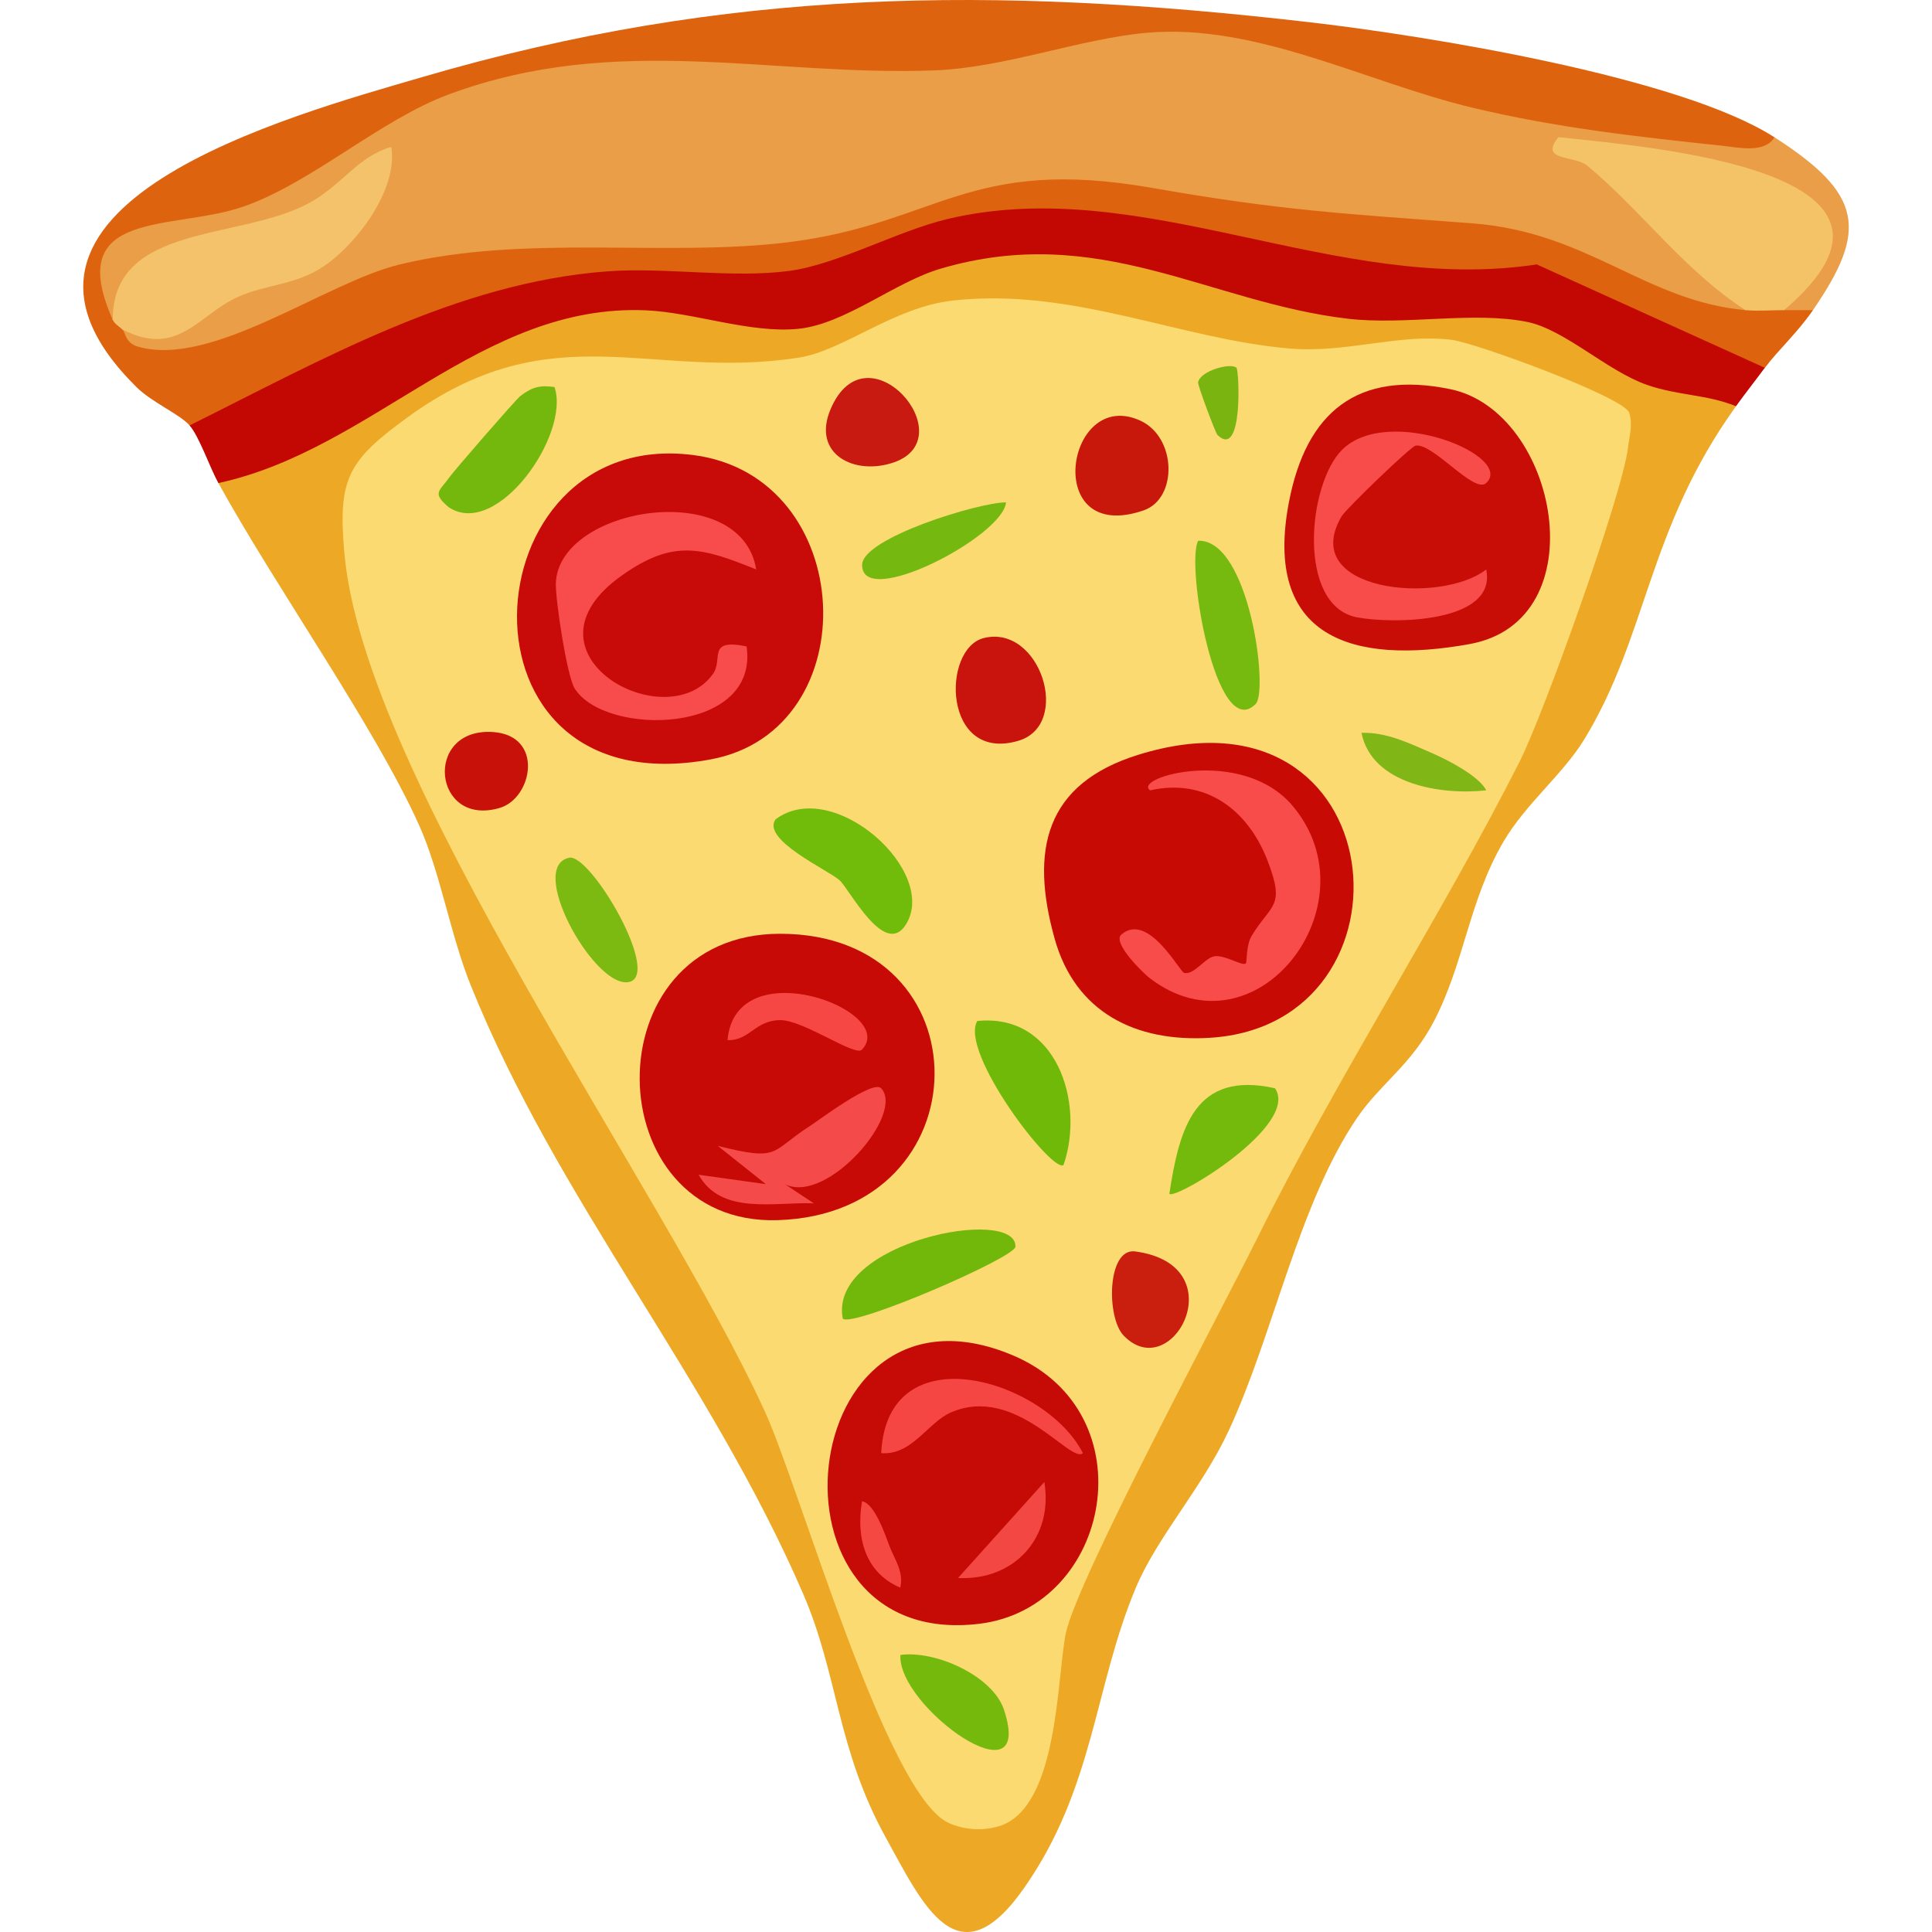 <?xml version="1.0" encoding="UTF-8"?>
<svg id="Layer_1" data-name="Layer 1" xmlns="http://www.w3.org/2000/svg" viewBox="0 0 1000 1000">
  <defs>
    <style>
      .cls-1 {
        fill: #76ba10;
      }

      .cls-2 {
        fill: #c60b06;
      }

      .cls-3 {
        fill: #79b410;
      }

      .cls-4 {
        fill: #71bb0a;
      }

      .cls-5 {
        fill: #f34744;
      }

      .cls-6 {
        fill: #f74c4b;
      }

      .cls-7 {
        fill: #e99e47;
      }

      .cls-8 {
        fill: #f74744;
      }

      .cls-9 {
        fill: #f74c49;
      }

      .cls-10 {
        fill: #c81209;
      }

      .cls-11 {
        fill: #f64843;
      }

      .cls-12 {
        fill: #76b90d;
      }

      .cls-13 {
        fill: #71b80a;
      }

      .cls-14 {
        fill: #75b80f;
      }

      .cls-15 {
        fill: #fbda72;
      }

      .cls-16 {
        fill: #f64643;
      }

      .cls-17 {
        fill: #70b909;
      }

      .cls-18 {
        fill: #f54a4a;
      }

      .cls-19 {
        fill: #f84c4b;
      }

      .cls-20 {
        fill: #c80a08;
      }

      .cls-21 {
        fill: #c80a05;
      }

      .cls-22 {
        fill: #c81a10;
      }

      .cls-23 {
        fill: #c30803;
      }

      .cls-24 {
        fill: #7cba12;
      }

      .cls-25 {
        fill: #c8140c;
      }

      .cls-26 {
        fill: #c8170b;
      }

      .cls-27 {
        fill: #eda925;
      }

      .cls-28 {
        fill: #f4c26a;
      }

      .cls-29 {
        fill: #74ba0c;
      }

      .cls-30 {
        fill: #f4c368;
      }

      .cls-31 {
        fill: #de630e;
      }

      .cls-32 {
        fill: #74b80e;
      }

      .cls-33 {
        fill: #ca1e0f;
      }

      .cls-34 {
        fill: #80b616;
      }

      .cls-35 {
        fill: #c80d07;
      }

      .cls-36 {
        fill: #c70a05;
      }
    </style>
  </defs>
  <path class="cls-27" d="M113.03,250.03l6.67-11.88c53.67-25.51,106.96-52.06,159.88-79.65,43.49-8.09,88.5-7.59,135.04,1.49,84.12-48.67,159.59-45.18,249.8-11.38,42.27,6.47,84.99,9.24,128.18,8.31,32.82,20.38,67.1,34.28,102.82,41.71l3.14,11.63c-45.72,63.38-45.73,118.76-78.58,172.49-11.02,18.02-30.24,33.25-41.7,52.76-17.96,30.56-20.26,62.71-36.11,93.15-11.72,22.5-27.83,32.43-39.67,49.82-30.34,44.54-43.36,112.3-66.57,162.13-13.78,29.58-36.93,54.79-48.04,81.23-21.59,51.39-21.52,103.83-58.06,155.72-34.08,48.41-52.01,8.59-71.35-26.43-25.35-45.91-24.64-84.26-42.8-126.24-48.61-112.33-127.32-203.65-172.12-315.1-10.49-26.1-15.67-58.29-26.66-82.72-23.05-51.21-73.82-122.55-103.86-177.04Z"/>
  <path class="cls-31" d="M918.45,71.05c3.32,7.12,4.26,13.23-3.21,12.74l-107.47-15.79c-17.36,5.07-36.76,3.34-58.21-5.21-93.24-40.9-168.27-41.77-265.46-16.43-73.32-6.21-145.96-5.32-217.92,2.68-44.87,11.72-81.6,31.12-120.11,55.68l-74.48,21.69c-15.25,6.1-15.87,24.75-13.23,39.11,6.69-6.58,9.52-3.52,4.97,4.97l11.5,7.02c39.82-7.03,77.8-22.11,113.94-45.23,70.91-13.12,143.74-18.72,218.48-16.81,88.95-26.26,160.69-45.32,255.57-18.32,89.1,2.79,164.52,15.65,240.74,63.4,3.99-13.6,15.96-13.83,19.89,0,9.68-6.47,14.65-6.47,14.92,0-8.29,12-18.2,20.81-24.86,29.83l-9.33,6.69-109.84-50.58c-68.68,2.78-137.47-5.4-206.38-24.55-60.14-7.32-119.53,2.07-178.16,28.15-108.07-8.78-200.9,17.56-294.75,72.79l-16.89-2.67c-5.2-5.87-19.45-11.87-27.46-19.79C-24.36,106.54,151.2,59.63,218.6,39.89,376.6-6.37,514.46-7.31,677.27,11.44c60.29,6.94,192.16,28.11,241.18,59.61Z"/>
  <path class="cls-23" d="M113.03,250.03c-4.46-8.09-9.97-24.25-14.92-29.83,68.21-33.86,138.29-73.92,216.07-79.74,30.13-2.25,64.68,3.68,94.23-.23,25.14-3.32,56.41-20.87,82.41-26.97,100.81-23.66,199.94,39.48,304.62,23.6l118.02,53.51c-4.9,6.64-10.14,13.26-14.92,19.89-15.14-6.16-30.01-5.43-46.11-11.06-20.53-7.18-42.62-28.64-61.9-32.56-27.73-5.63-63.48,1.77-92.8-1.66-72.2-8.46-128.82-50.09-210.92-25.9-23.87,7.03-49.28,28.63-73.56,31.11-24.78,2.53-54.32-8.53-79.02-9.57-85.31-3.62-141.11,72.12-221.21,89.42Z"/>
  <path class="cls-7" d="M63.32,170.48c4.78-5.31,12.73-7.3,23.85-5.96l32.14-19.99c31.28-7.64,57.7-17.19,70.65-49.68-30.76,21.82-66.44,36.8-107.05,44.93-8.17,10.67-16.35,19.25-24.55,25.73-25.9-58.06,31.3-45.74,68.05-58.73,35.48-12.54,70.44-44.82,106.07-57.99,86.83-32.1,165.72-9.18,251.18-12.36,36.35-1.36,75.01-16.3,109.74-19.45,56.75-5.13,113.78,25.63,168.81,38.79,43.33,10.37,85.31,15.02,129.56,19.7,8.15.86,21.57,4.07,26.69-4.42,45.68,29.36,48.54,47.97,19.89,89.49h-14.92l-1.31-12.14c66.15-43.24-82.26-70.23-86.42-64.24,20.42,22.12,42.08,42.9,65,62.35l2.84,14.03c-52.16-4.75-81.36-40.41-141.5-44.94-67.13-5.06-98.71-6.61-165.62-18.33-95.11-16.65-111.09,18.41-187.97,28.06-63.46,7.96-136.6-4.38-202.08,11.7-38.11,9.36-96.8,53.39-134.87,42.42-6.82-1.97-6.5-7.5-8.18-8.97Z"/>
  <path class="cls-15" d="M517.27,945.17c-8.44,2.64-18.25,2.05-26.34-1.67-32.23-14.82-76.66-172.79-95.12-213.09-53.21-116.16-207.07-328.06-217.52-443.67-3.5-38.73,1.5-48.08,32.54-70.65,75.27-54.73,125.85-18.96,202.68-30.99,23.17-3.63,49.03-26.16,79.82-29.55,61.92-6.82,117.17,19.97,174.06,24.83,29.67,2.53,56.82-7.92,84.07-4.47,12.45,1.58,89.22,29.72,91.8,37.72,1.99,6.17.14,11.63-.54,17.63-2.71,24.11-43.83,138.58-56.12,162.87-40.35,79.71-94.93,164.15-135.93,246.9-18.74,37.83-93.12,176.4-98.98,204.29-4.73,22.54-3.64,90.22-34.43,99.86Z"/>
  <path class="cls-30" d="M903.53,160.54c-31.38-20.07-53.97-51.56-81.98-74.81-6.61-5.49-25.2-2.08-14.91-14.75,48.83,5.3,201.81,17.26,116.78,89.55-6.51,0-13.48.58-19.89,0Z"/>
  <path class="cls-28" d="M63.32,170.48c-1.69-1.48-4.04-2.88-4.97-4.97-.08-49.93,65.38-40.96,101.32-60.26,17.44-9.37,25.24-24.14,42.83-29.21,3.73,21.8-17.87,50.39-35.04,61.87-14.45,9.67-29.6,9.26-44.01,15.64-20.85,9.24-31.23,31.96-60.14,16.93Z"/>
  <path class="cls-20" d="M367.94,393.04c-138.49,25.75-125.98-172.32-9.27-157.53,85.47,10.83,90.88,142.36,9.27,157.53Z"/>
  <path class="cls-21" d="M626.38,537.16c-38.65,2.41-69.85-13.18-80.5-51.29-12.8-45.8-5.04-80.2,43.38-95.22,133.14-41.28,148.61,139.55,37.12,146.5Z"/>
  <path class="cls-36" d="M402.55,631.55c-93.93,2.95-97.06-148.3,1.33-148.23,107.24.07,106.13,144.86-1.33,148.23Z"/>
  <path class="cls-2" d="M506.87,840.47c-117.39,14.23-96.14-186.78,17.31-138.98,70.36,29.64,51.19,130.68-17.31,138.98Z"/>
  <path class="cls-35" d="M760.66,333.37c-60.85,11-107.02-3.33-93.48-73.64,8.92-46.35,35.38-68.27,83.59-58.27,55.78,11.57,76.44,119.88,9.89,131.91Z"/>
  <path class="cls-4" d="M434.51,455.57c-6.01-5.31-40.56-20.97-33.09-31.48,30-22.42,85.13,27.47,67.24,54.79-10.97,16.75-29.07-18.82-34.15-23.32Z"/>
  <path class="cls-17" d="M505.82,528.47c40.91-4.21,55.87,42.04,44.66,74.54-5.86,4.47-54.06-58.4-44.66-74.54Z"/>
  <path class="cls-13" d="M436.22,682.54c-7.62-39.8,90.05-58.53,89.37-37.26-.18,5.68-84.19,41.98-89.37,37.26Z"/>
  <path class="cls-25" d="M527.12,383.42c-39.1,11.56-39.98-47.75-17.83-53.19,29.13-7.15,45.69,44.95,17.83,53.19Z"/>
  <path class="cls-26" d="M591.97,264.16c-52.94,18.29-40.38-64.07-1.78-46.45,18.92,8.64,19.43,40.35,1.78,46.45Z"/>
  <path class="cls-32" d="M287.02,200.34c8.3,24.56-29.78,78.82-54.75,62.21-8.92-7.47-4.7-8.34,0-15.08,2.68-3.84,34.82-40.78,37.06-42.49,6.07-4.62,10.07-5.74,17.69-4.64Z"/>
  <path class="cls-1" d="M620.17,279.89c26.45-.83,36.55,77.67,29.78,84.48-20.57,20.67-36.32-72.49-29.78-84.48Z"/>
  <path class="cls-22" d="M462.71,239.31c-20.39,7.1-42.78-4.22-32.75-27.64,18.78-43.85,69.42,14.87,32.75,27.64Z"/>
  <path class="cls-29" d="M605.26,617.91c5.24-34.55,13.39-63.77,54.68-54.64,13.01,19.16-51.58,58.01-54.68,54.64Z"/>
  <path class="cls-12" d="M466.05,856.6c18.02-2.5,47.77,10.73,53.61,28.37,16.42,49.61-55.28-1.6-53.61-28.37Z"/>
  <path class="cls-33" d="M581.61,691.3c-9.09-9.43-8.57-45.51,5.96-43.56,52.32,7.02,19.22,69.68-5.96,43.56Z"/>
  <path class="cls-24" d="M324.36,508.44c-17.92.83-51.41-59.82-29.79-64.48,11.27-2.43,49.69,63.56,29.79,64.48Z"/>
  <path class="cls-10" d="M258.69,418.17c-34.56,10.24-39.72-41.28-3.92-39.3,27.05,1.5,20.98,34.24,3.92,39.3Z"/>
  <path class="cls-14" d="M520.71,260.02c-1.43,17.56-74.92,55.83-74.47,32.27.26-13.83,60.4-32.29,74.47-32.27Z"/>
  <path class="cls-34" d="M704.69,379.32c13.15-.43,24.99,5.52,36.64,10.54,7.51,3.24,24.19,11.71,27.95,19.21-22.97,2.61-59.22-2.95-64.58-29.75Z"/>
  <path class="cls-3" d="M630.17,225.15c-1.04-1.01-10.3-25.79-10.04-27.22,1.1-6.13,17.15-10.36,19.88-7.54,1.38,1.43,3.5,47.67-9.84,34.76Z"/>
  <path class="cls-6" d="M391.42,294.75c-28.2-11.37-42.7-15.74-69.22,2.87-57.42,40.3,22.32,84.73,46.68,51.43,5.81-7.94-3.44-18.7,17.56-14.48,6.62,45.72-73.14,46.88-88.96,21.84-4.09-6.48-10.03-46.13-9.78-54.44,1.23-39.93,95.99-54.87,103.71-7.22Z"/>
  <path class="cls-19" d="M580.4,483.73c13.91-11.98,30.27,19.42,32.54,19.88,5.21,1.04,10.55-7.67,15.5-8.61,5.35-1.02,14.7,5.31,16.45,3.65.53-.5.03-9.41,2.99-14.3,10.08-16.67,17.64-14.52,8.14-39.04-10.12-26.13-31.93-42.69-60.73-36.23-9.49-6.7,47.76-23.05,73.9,8.19,42.64,50.95-19.08,131.1-74.09,89.01-3.61-2.76-19.52-18.39-14.7-22.54Z"/>
  <path class="cls-18" d="M361.62,608.04l34.77,4.87-24.83-19.78c32.58,8.07,26.78,3.1,47.21-10.02,5.06-3.25,33-24.39,37.28-19.84,12.47,13.27-27.84,60.21-49.67,49.74l14.86,9.84c-20.02-.86-47.92,6.34-59.63-14.82Z"/>
  <path class="cls-8" d="M376.56,538.36c4.15-46.97,88.79-15.22,69.55,4.97-3.55,3.73-30.29-15.46-42.37-15.32-13.05.15-15.69,10.72-27.18,10.35Z"/>
  <path class="cls-16" d="M456.11,752.15c3.07-63.23,85.36-37.67,104.38-.02-6.23,5.84-34.59-35.74-68.33-21.05-12.02,5.24-20.01,22.28-36.05,21.07Z"/>
  <path class="cls-5" d="M495.88,816.78l44.67-49.69c4.78,28.93-15.59,51.09-44.67,49.69Z"/>
  <path class="cls-11" d="M446.19,777.05c6.44,1.02,11.99,17.33,14.15,23.07,2.7,7.18,7.53,13.18,5.64,21.65-18.51-7.91-22.92-26.39-19.79-44.72Z"/>
  <path class="cls-9" d="M769.27,250.01c-6.21,5.89-27.58-20.89-36.55-19.34-2.61.45-36.14,32.89-38.26,36.5-23,39.08,50.9,46.15,74.79,27.61,5.78,27.81-48.51,28.32-66.97,24.73-31.12-6.07-25.54-69.06-7.5-86.81,23.91-23.51,89.27,3.28,74.49,17.31Z"/>
</svg>